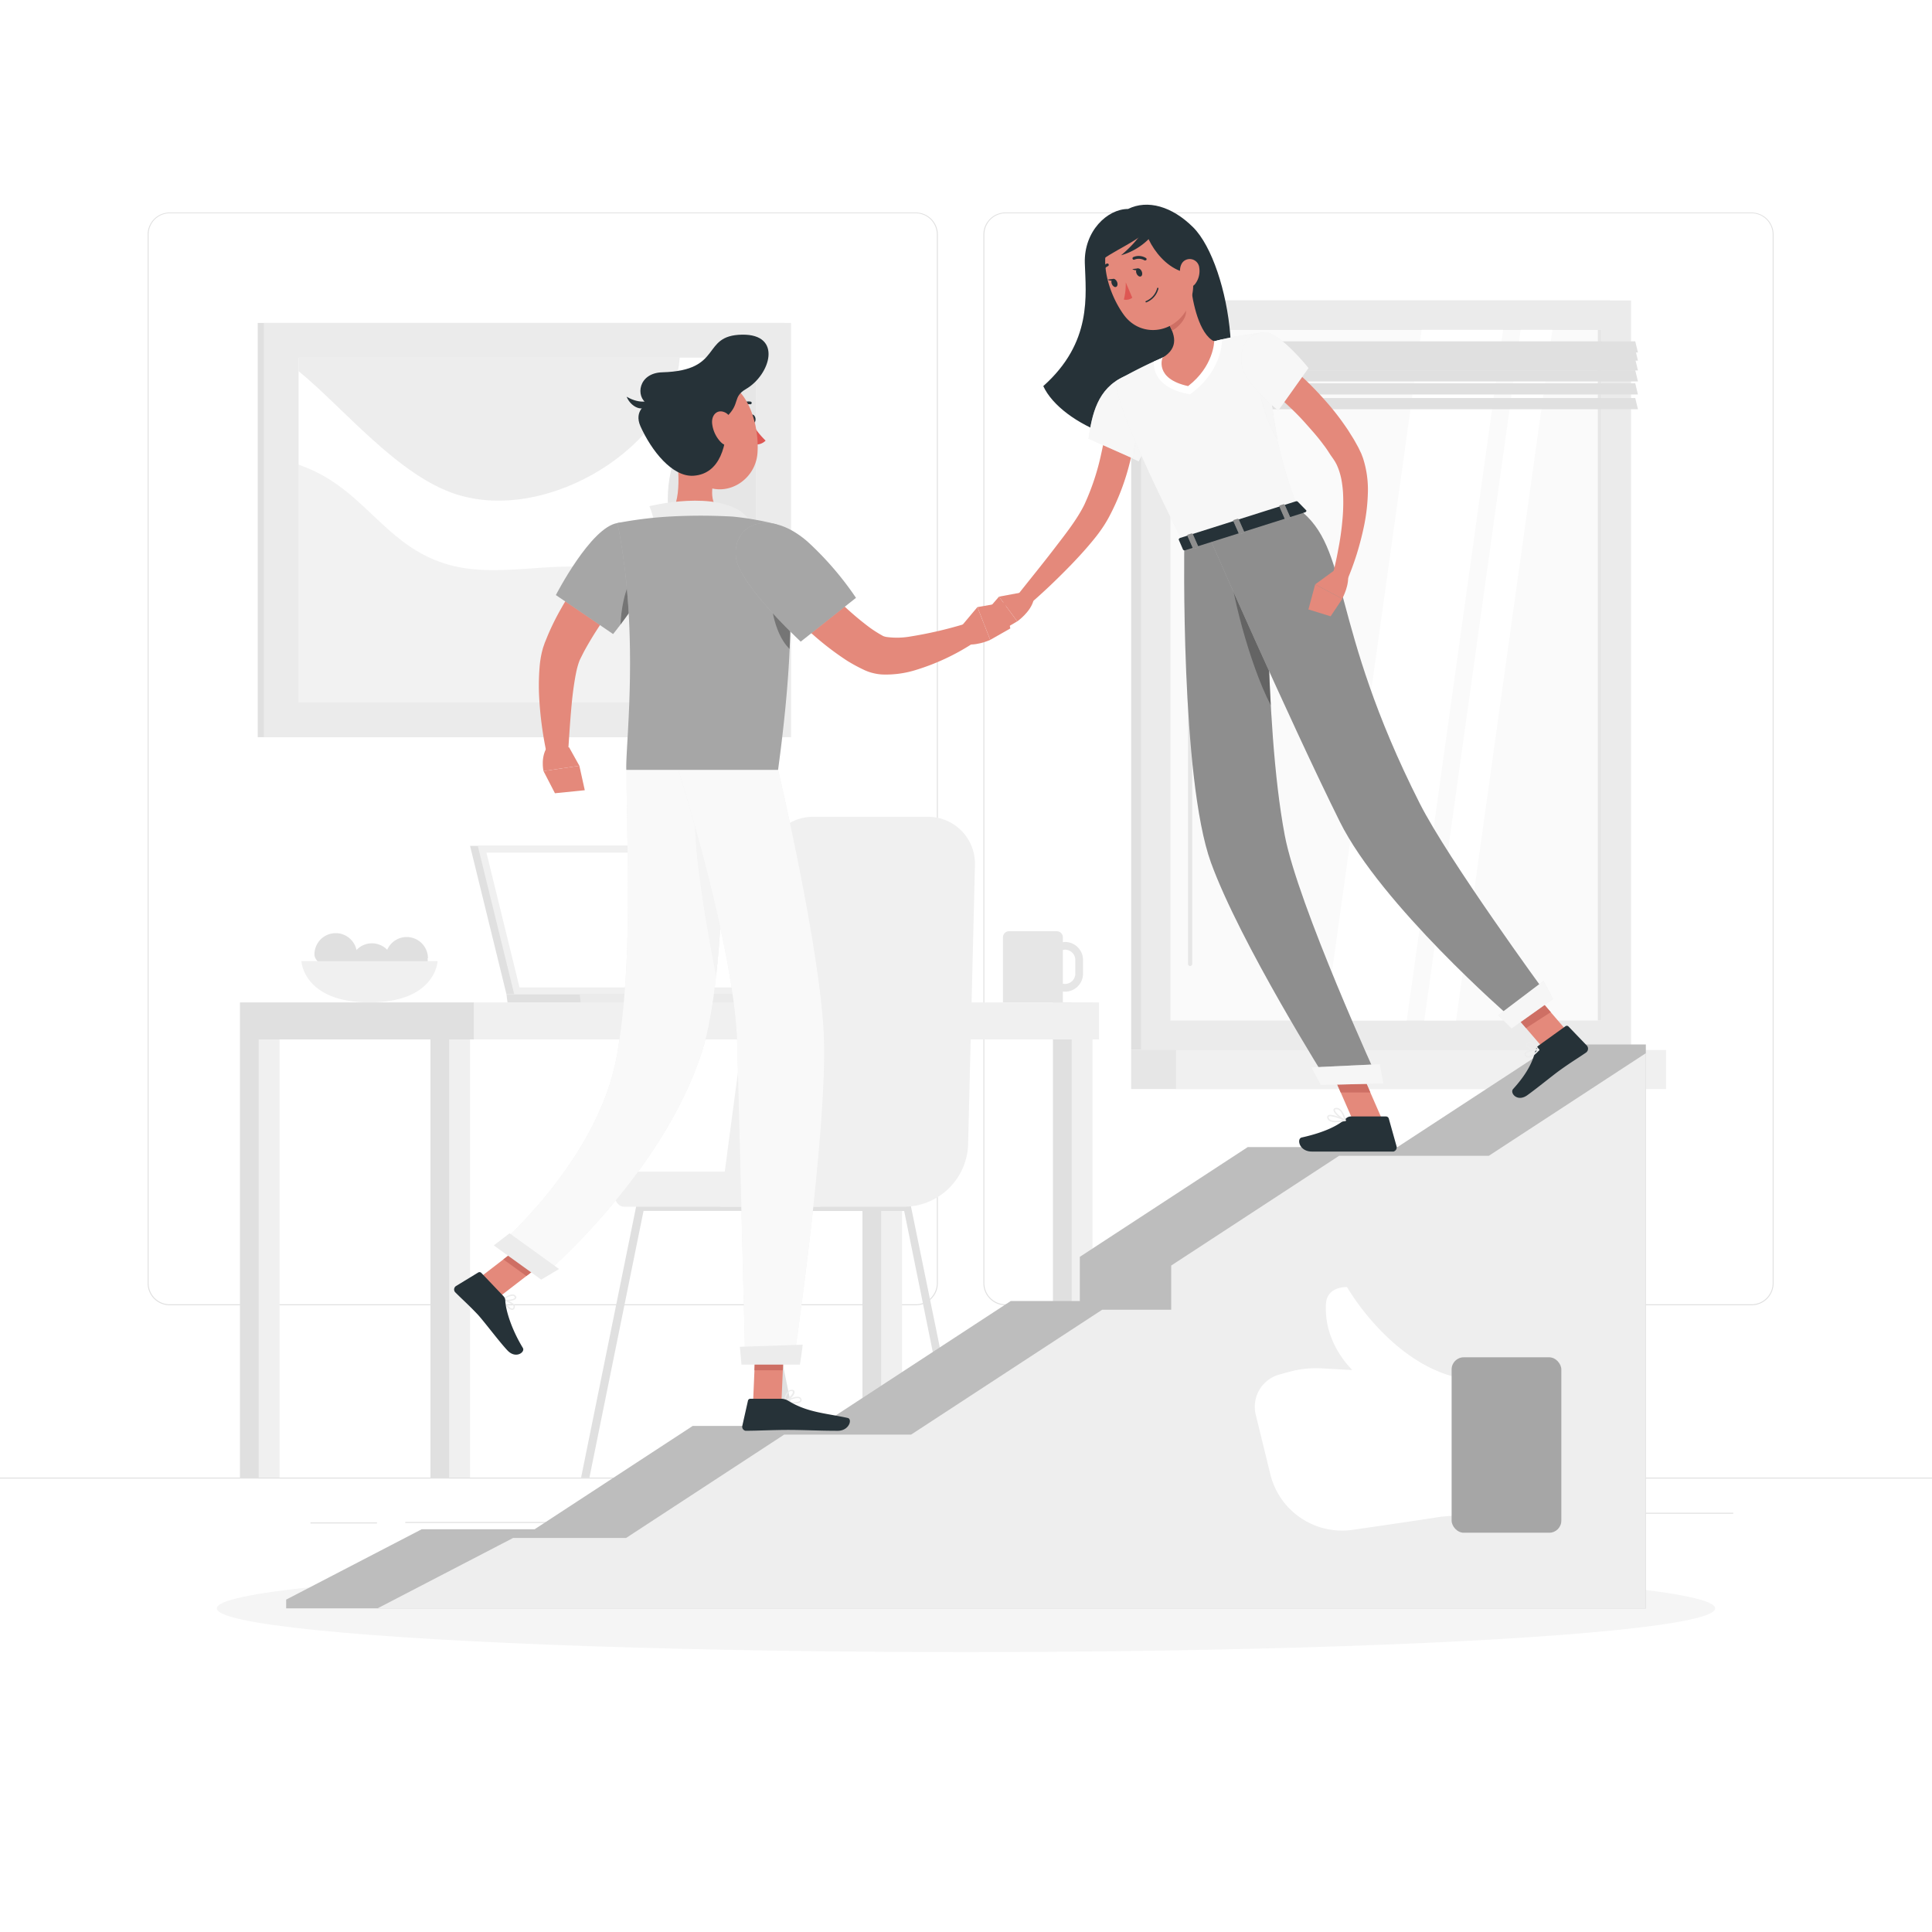 <svg class="animated" id="freepik_stories-social-growth" xmlns="http://www.w3.org/2000/svg" viewBox="0 0 500 500" version="1.1" xmlns:xlink="http://www.w3.org/1999/xlink" xmlns:svgjs="http://svgjs.com/svgjs"><style>svg#freepik_stories-social-growth:not(.animated) .animable {opacity: 0;}svg#freepik_stories-social-growth.animated #freepik--background-complete--inject-35 {animation: 1s 1 forwards cubic-bezier(.36,-0.01,.5,1.38) slideUp;animation-delay: 0s;}svg#freepik_stories-social-growth.animated #freepik--Shadow--inject-35 {animation: 1s 1 forwards cubic-bezier(.36,-0.01,.5,1.38) lightSpeedLeft;animation-delay: 0s;}svg#freepik_stories-social-growth.animated #freepik--Mountain--inject-35 {animation: 1s 1 forwards cubic-bezier(.36,-0.01,.5,1.38) slideRight;animation-delay: 0s;}svg#freepik_stories-social-growth.animated #freepik--Characters--inject-35 {animation: 1s 1 forwards cubic-bezier(.36,-0.01,.5,1.38) fadeIn;animation-delay: 0s;}svg#freepik_stories-social-growth.animated #freepik--Icon--inject-35 {animation: 1s 1 forwards cubic-bezier(.36,-0.01,.5,1.38) zoomIn;animation-delay: 0s;}            @keyframes slideUp {                0% {                    opacity: 0;                    transform: translateY(30px);                }                100% {                    opacity: 1;                    transform: inherit;                }            }                    @keyframes lightSpeedLeft {              from {                transform: translate3d(-50%, 0, 0) skewX(20deg);                opacity: 0;              }              60% {                transform: skewX(-10deg);                opacity: 1;              }              80% {                transform: skewX(2deg);              }              to {                opacity: 1;                transform: translate3d(0, 0, 0);              }            }                    @keyframes slideRight {                0% {                    opacity: 0;                    transform: translateX(30px);                }                100% {                    opacity: 1;                    transform: translateX(0);                }            }                    @keyframes fadeIn {                0% {                    opacity: 0;                }                100% {                    opacity: 1;                }            }                    @keyframes zoomIn {                0% {                    opacity: 0;                    transform: scale(0.5);                }                100% {                    opacity: 1;                    transform: scale(1);                }            }        </style><g id="freepik--background-complete--inject-35" class="animable" style="transform-origin: 250px 224.755px;"><rect y="382.4" width="500" height="0.25" style="fill: rgb(224, 224, 224); transform-origin: 250px 382.525px;" id="elel4l2lkkhvh" class="animable"></rect><rect x="104.89" y="393.89" width="44.22" height="0.25" style="fill: rgb(224, 224, 224); transform-origin: 127px 394.015px;" id="el3csgd4v7fvj" class="animable"></rect><rect x="80.36" y="394.01" width="17.2" height="0.25" style="fill: rgb(224, 224, 224); transform-origin: 88.96px 394.135px;" id="el5cphydcdmqe" class="animable"></rect><rect x="208.19" y="392.33" width="20.91" height="0.25" style="fill: rgb(224, 224, 224); transform-origin: 218.645px 392.455px;" id="el727wei5h2ae" class="animable"></rect><rect x="224.91" y="389.63" width="55.28" height="0.25" style="fill: rgb(224, 224, 224); transform-origin: 252.55px 389.755px;" id="elb8yb7bby52n" class="animable"></rect><rect x="366.67" y="394.26" width="13.36" height="0.25" style="fill: rgb(224, 224, 224); transform-origin: 373.35px 394.385px;" id="elom2ryvkdq2" class="animable"></rect><rect x="356.76" y="394.26" width="4.36" height="0.25" style="fill: rgb(224, 224, 224); transform-origin: 358.94px 394.385px;" id="elug5sj7m065" class="animable"></rect><rect x="391.8" y="391.5" width="56.75" height="0.25" style="fill: rgb(224, 224, 224); transform-origin: 420.175px 391.625px;" id="ellji1yixgzu" class="animable"></rect><path d="M237,337.8H43.91a5.71,5.71,0,0,1-5.7-5.71V60.66A5.71,5.71,0,0,1,43.91,55H237a5.71,5.71,0,0,1,5.71,5.71h0V332.09A5.71,5.71,0,0,1,237,337.8ZM43.91,55.2a5.46,5.46,0,0,0-5.45,5.46V332.09a5.46,5.46,0,0,0,5.45,5.46H237a5.48,5.48,0,0,0,5.46-5.46V60.66A5.48,5.48,0,0,0,237,55.2Z" style="fill: rgb(224, 224, 224); transform-origin: 140.46px 196.4px;" id="elu477q3fxln" class="animable"></path><path d="M453.31,337.8H260.21a5.73,5.73,0,0,1-5.71-5.71V60.66A5.72,5.72,0,0,1,260.21,55h193.1A5.71,5.71,0,0,1,459,60.66V332.09A5.7,5.7,0,0,1,453.31,337.8ZM260.21,55.2a5.48,5.48,0,0,0-5.46,5.46V332.09a5.48,5.48,0,0,0,5.46,5.46h193.1a5.48,5.48,0,0,0,5.46-5.46V60.66a5.48,5.48,0,0,0-5.46-5.46Z" style="fill: rgb(224, 224, 224); transform-origin: 356.75px 196.4px;" id="elf7t7s1utby" class="animable"></path><rect x="292.74" y="77.76" width="123.92" height="193.96" style="fill: rgb(224, 224, 224); transform-origin: 354.7px 174.74px;" id="elbcqx27o3tno" class="animable"></rect><rect x="295.29" y="77.76" width="126.82" height="193.96" style="fill: rgb(235, 235, 235); transform-origin: 358.7px 174.74px;" id="eluc9zzwg55o" class="animable"></rect><rect x="292.74" y="271.73" width="123.92" height="10.11" style="fill: rgb(230, 230, 230); transform-origin: 354.7px 276.785px;" id="elqc3q47eyj7d" class="animable"></rect><rect x="304.35" y="271.73" width="126.82" height="10.11" style="fill: rgb(240, 240, 240); transform-origin: 367.76px 276.785px;" id="elizsd3gospvo" class="animable"></rect><rect x="302.91" y="85.38" width="111.58" height="178.73" style="fill: rgb(250, 250, 250); transform-origin: 358.7px 174.745px;" id="eltglbolh0by" class="animable"></rect><polygon points="342.96 264.11 367.9 85.38 389.01 85.38 364.07 264.11 342.96 264.11" style="fill: rgb(255, 255, 255); transform-origin: 365.985px 174.745px;" id="elz7b6ec6j85" class="animable"></polygon><path d="M308,250a.55.55,0,0,1-.54-.55V90.34a.55.55,0,0,1,1.09-.15.38.38,0,0,1,0,.15V249.45A.55.55,0,0,1,308,250Z" style="fill: rgb(230, 230, 230); transform-origin: 308.006px 169.858px;" id="elozybjidlbo8" class="animable"></path><polygon points="368.6 264.11 393.54 85.38 401.77 85.38 376.83 264.11 368.6 264.11" style="fill: rgb(255, 255, 255); transform-origin: 385.185px 174.745px;" id="elgs0cb62s956" class="animable"></polygon><rect x="413.52" y="85.38" width="0.97" height="178.73" style="fill: rgb(230, 230, 230); transform-origin: 414.005px 174.745px;" id="eloomotgall57" class="animable"></rect><polygon points="423.9 91.23 299.99 91.23 299.29 88.34 423.2 88.34 423.9 91.23" style="fill: rgb(224, 224, 224); transform-origin: 361.595px 89.785px;" id="eldp2raeousnp" class="animable"></polygon><polygon points="423.9 93.34 299.99 93.34 299.29 90.46 423.2 90.46 423.9 93.34" style="fill: rgb(224, 224, 224); transform-origin: 361.595px 91.9px;" id="elotbbok3klki" class="animable"></polygon><polygon points="423.9 95.88 299.99 95.88 299.29 92.99 423.2 92.99 423.9 95.88" style="fill: rgb(224, 224, 224); transform-origin: 361.595px 94.435px;" id="elb5jd9h1e8m" class="animable"></polygon><polygon points="423.9 98.71 299.99 98.71 299.29 95.82 423.2 95.82 423.9 98.71" style="fill: rgb(224, 224, 224); transform-origin: 361.595px 97.265px;" id="el649k4uceupa" class="animable"></polygon><polygon points="423.9 102.09 299.99 102.09 299.29 99.2 423.2 99.2 423.9 102.09" style="fill: rgb(224, 224, 224); transform-origin: 361.595px 100.645px;" id="elyr3ch1wfn3" class="animable"></polygon><polygon points="423.9 105.9 299.99 105.9 299.29 103.01 423.2 103.01 423.9 105.9" style="fill: rgb(224, 224, 224); transform-origin: 361.595px 104.455px;" id="elqubm6er8mae" class="animable"></polygon><path d="M92.3,247c0,3,2.11,5.14-.92,5.14s-10-2.11-10-5.14a5.5,5.5,0,0,1,11,0Z" style="fill: rgb(224, 224, 224); transform-origin: 87.197px 246.82px;" id="el6gj56ctqjw" class="animable"></path><path d="M101.68,249.63c0,3,2.11,5.13-.92,5.13s-10-2.11-10-5.13a5.5,5.5,0,0,1,11,0h-.08Z" style="fill: rgb(224, 224, 224); transform-origin: 96.577px 249.445px;" id="elx0ubnr38hhj" class="animable"></path><path d="M110.67,248c0,3,2.11,5.13-.92,5.13s-10-2.11-10-5.13a5.5,5.5,0,0,1,11,0h-.08Z" style="fill: rgb(224, 224, 224); transform-origin: 105.567px 247.815px;" id="elzq47zyiib49" class="animable"></path><path d="M78,248.73s.45,10.69,17.63,10.69,17.63-10.69,17.63-10.69Z" style="fill: rgb(240, 240, 240); transform-origin: 95.63px 254.075px;" id="elfpccoa70717" class="animable"></path><rect x="272.5" y="259.43" width="7.79" height="122.97" style="fill: rgb(224, 224, 224); transform-origin: 276.395px 320.915px;" id="eltk2jfnnr32e" class="animable"></rect><rect x="277.34" y="259.43" width="5.41" height="122.97" style="fill: rgb(240, 240, 240); transform-origin: 280.045px 320.915px;" id="el32cz8y7bchg" class="animable"></rect><rect x="122.68" y="259.43" width="161.75" height="9.57" style="fill: rgb(240, 240, 240); transform-origin: 203.555px 264.215px;" id="el0fwq0arm8tlc" class="animable"></rect><rect x="111.4" y="269" width="7.79" height="113.4" style="fill: rgb(224, 224, 224); transform-origin: 115.295px 325.7px;" id="elxuz5sj94ywf" class="animable"></rect><rect x="116.24" y="269" width="5.41" height="113.4" style="fill: rgb(240, 240, 240); transform-origin: 118.945px 325.7px;" id="el9il0av6qwzr" class="animable"></rect><rect x="62.1" y="269" width="7.79" height="113.4" style="fill: rgb(224, 224, 224); transform-origin: 65.995px 325.7px;" id="elfmegumyh74l" class="animable"></rect><rect x="66.94" y="269" width="5.41" height="113.4" style="fill: rgb(240, 240, 240); transform-origin: 69.645px 325.7px;" id="elaygd9f3err" class="animable"></rect><rect x="223.2" y="269" width="7.79" height="113.4" style="fill: rgb(224, 224, 224); transform-origin: 227.095px 325.7px;" id="elaiah1fwgu7" class="animable"></rect><rect x="228.04" y="269" width="5.41" height="113.4" style="fill: rgb(240, 240, 240); transform-origin: 230.745px 325.7px;" id="elqri2q0wd49" class="animable"></rect><rect x="62.1" y="259.43" width="60.58" height="9.57" style="fill: rgb(224, 224, 224); transform-origin: 92.39px 264.215px;" id="elek5h2zpgv2l" class="animable"></rect><polygon points="121.65 218.91 186.67 218.91 196.09 257.3 131.07 257.3 121.65 218.91" style="fill: rgb(224, 224, 224); transform-origin: 158.87px 238.105px;" id="elsksdtnznw2s" class="animable"></polygon><polygon points="131.07 257.3 131.34 259.43 196.36 259.43 196.1 257.3 131.07 257.3" style="fill: rgb(224, 224, 224); transform-origin: 163.715px 258.365px;" id="el5b88mr6oc0n" class="animable"></polygon><polygon points="123.65 218.91 188.67 218.91 198.09 257.3 133.08 257.3 123.65 218.91" style="fill: rgb(240, 240, 240); transform-origin: 160.87px 238.105px;" id="elu4fk6tx894h" class="animable"></polygon><polygon points="134.45 255.55 125.89 220.66 187.3 220.66 195.86 255.55 134.45 255.55" style="fill: rgb(255, 255, 255); transform-origin: 160.875px 238.105px;" id="el14y2ndo9bzb" class="animable"></polygon><polygon points="150.02 257.3 150.28 259.43 221.88 259.43 221.62 257.3 150.02 257.3" style="fill: rgb(235, 235, 235); transform-origin: 185.95px 258.365px;" id="elo70torsxyz9" class="animable"></polygon><path d="M275.63,243.78a5.32,5.32,0,0,0-.56.06v-1.26a1.58,1.58,0,0,0-1.58-1.58H261.15a1.58,1.58,0,0,0-1.58,1.58v16.84h15.5v-2.83a5.29,5.29,0,0,0,.56.05,4.66,4.66,0,0,0,4.66-4.66h0v-3.53A4.67,4.67,0,0,0,275.63,243.78Zm2.66,8.2a2.66,2.66,0,0,1-2.66,2.66h0a2.6,2.6,0,0,1-.56-.06v-8.74a2.6,2.6,0,0,1,.56-.06,2.67,2.67,0,0,1,2.66,2.67Z" style="fill: rgb(230, 230, 230); transform-origin: 269.93px 250.21px;" id="elrvbfgcv8mm" class="animable"></path><path d="M208.59,382.4h-2.16l-6.19-30.48-1.08-5.34-6.75-33.21H166.55l-14,69h-2.16l14.28-70.3a1,1,0,0,1,1-.85h27.59a1,1,0,0,1,1,.85l5.93,29.17,1.08,5.33Z" style="fill: rgb(224, 224, 224); transform-origin: 179.49px 346.81px;" id="elpekz8u35tce" class="animable"></path><path d="M250.12,382.4H248l-14-69H208.07l-6.75,33.23L200.24,352l-6.19,30.48h-2.16l7.27-35.82,1.08-5.31,5.92-29.17a1.07,1.07,0,0,1,1-.85h27.59a1,1,0,0,1,1,.85Z" style="fill: rgb(224, 224, 224); transform-origin: 221.005px 346.905px;" id="eldfevgd8oisu" class="animable"></path><path d="M186.36,312.31h47.53A16.67,16.67,0,0,0,250.55,296l1.77-72.23a12.13,12.13,0,0,0-11.88-12.38H210.39a12.14,12.14,0,0,0-12.06,10.76Z" style="fill: rgb(240, 240, 240); transform-origin: 219.341px 261.85px;" id="elvl8sy9a93tb" class="animable"></path><path d="M212.28,312.31H161.64a2.37,2.37,0,0,1-2.37-2.37v-.22a6.5,6.5,0,0,1,6.51-6.51h46.5v9.1Z" style="fill: rgb(240, 240, 240); transform-origin: 185.775px 307.76px;" id="el9f1wefh205" class="animable"></path><rect x="66.7" y="83.58" width="136.42" height="107.2" style="fill: rgb(224, 224, 224); transform-origin: 134.91px 137.18px;" id="elc6zf9lo8mgo" class="animable"></rect><rect x="68.3" y="83.58" width="136.42" height="107.2" style="fill: rgb(235, 235, 235); transform-origin: 136.51px 137.18px;" id="ele4wnkld1ac9" class="animable"></rect><rect x="77.28" y="92.56" width="118.46" height="89.24" style="fill: rgb(255, 255, 255); transform-origin: 136.51px 137.18px;" id="el5xva1bx30j9" class="animable"></rect><g id="elhd1t3g1bzl"><path d="M77.28,120.26V181.8H180.12c3.14-12.73-.91-25.54-17-32.52-13.89-6-30.44.47-44.88-2.61-16.67-3.56-22.19-17.22-35.89-24.25A39,39,0,0,0,77.28,120.26Z" style="fill: rgb(230, 230, 230); opacity: 0.5; isolation: isolate; transform-origin: 129.191px 151.03px;" class="animable"></path></g><g id="eld4grfbwc3gi"><path d="M77.28,92.56v3.5c11.54,9.38,25.73,27.11,40.9,31.9,24,7.59,56.26-12.92,57.72-35.4Z" style="fill: rgb(230, 230, 230); opacity: 0.7; isolation: isolate; transform-origin: 126.59px 111.064px;" class="animable"></path></g><path d="M175.28,142.11c4.62,11.88,11.91,20.9,20.46,28.95V97.24C179.3,102.17,167.48,122.06,175.28,142.11Z" style="fill: rgb(230, 230, 230); transform-origin: 184.28px 134.15px;" id="el9xswaacy44q" class="animable"></path></g><g id="freepik--Shadow--inject-35" class="animable" style="transform-origin: 250px 416.24px;"><ellipse cx="250" cy="416.24" rx="193.89" ry="11.32" style="fill: rgb(245, 245, 245); transform-origin: 250px 416.24px;" id="ell68i3c81z5" class="animable"></ellipse></g><g id="freepik--Mountain--inject-35" class="animable" style="transform-origin: 250px 343.275px;"><polygon points="74.06 413.98 74.06 416.24 425.94 416.24 425.94 270.31 402.29 270.31 361.66 296.87 322.91 296.87 279.46 325.27 279.46 336.7 261.59 336.7 212.14 369.02 179.29 369.02 138.37 395.77 109.14 395.77 74.06 413.98" style="fill: rgb(236, 236, 236); transform-origin: 250px 343.275px;" id="el18tpahtt3rg" class="animable"></polygon><g id="elqixdgys1pgl"><polygon points="74.06 413.98 74.06 416.24 425.94 416.24 425.94 270.31 402.29 270.31 361.66 296.87 322.91 296.87 279.46 325.27 279.46 336.7 261.59 336.7 212.14 369.02 179.29 369.02 138.37 395.77 109.14 395.77 74.06 413.98" style="opacity: 0.2; isolation: isolate; transform-origin: 250px 343.275px;" class="animable"></polygon></g><polygon points="97.71 416.24 425.94 416.24 425.94 272.57 385.31 299.12 346.56 299.12 303.11 327.52 303.11 338.96 285.24 338.96 235.79 371.28 202.94 371.28 162.03 398.03 132.79 398.03 97.71 416.24" style="fill: rgb(236, 236, 236); transform-origin: 261.825px 344.405px;" id="elsw7pektdf1r" class="animable"></polygon><g id="el64thujjjdub"><polygon points="97.71 416.24 425.94 416.24 425.94 272.57 385.31 299.12 346.56 299.12 303.11 327.52 303.11 338.96 285.24 338.96 235.79 371.28 202.94 371.28 162.03 398.03 132.79 398.03 97.71 416.24" style="fill: rgb(255, 255, 255); opacity: 0.1; isolation: isolate; transform-origin: 261.825px 344.405px;" class="animable"></polygon></g></g><g id="freepik--Characters--inject-35" class="animable" style="transform-origin: 264.255px 211.634px;"><path d="M167,146.69c-1.4,1.63-3,3.45-4.37,5.24s-2.87,3.61-4.23,5.46a91,91,0,0,0-7.31,11.32l-.73,1.45-.27.55c-.08.15-.14.36-.22.54a21,21,0,0,0-.77,2.82c-.42,2.08-.74,4.34-1,6.63-.47,4.58-.78,9.37-1.07,14.07l-5.49.49a93,93,0,0,1-2-14.77,57.41,57.41,0,0,1,.1-7.76,25.29,25.29,0,0,1,.67-4.24c.11-.39.19-.76.34-1.17s.29-.86.4-1.12l.75-1.84a65.2,65.2,0,0,1,3.49-7c1.25-2.24,2.64-4.36,4-6.44s2.91-4.1,4.48-6c.78-1,1.58-2,2.39-2.91s1.62-1.86,2.56-2.87Z" style="fill: rgb(228, 137, 123); transform-origin: 153.227px 167.2px;" id="elk041hnmn4u" class="animable"></path><path d="M168.81,149.21c-1,1.85-2.13,3.64-3.22,5.31-1.88,2.89-3.7,5.39-5,7.11-1.17,1.55-1.92,2.46-1.92,2.46L143.86,154s9-17.52,15.93-18.64C166.93,134.23,173.46,140.91,168.81,149.21Z" style="fill: rgb(236, 236, 236); transform-origin: 157.117px 149.662px;" id="eln81auw7s1vm" class="animable"></path><g id="el7270l0amksp"><path d="M168.81,149.21c-1,1.85-2.13,3.64-3.22,5.31-1.88,2.89-3.7,5.39-5,7.11-1.17,1.55-1.92,2.46-1.92,2.46L143.86,154s9-17.52,15.93-18.64C166.93,134.23,173.46,140.91,168.81,149.21Z" style="opacity: 0.3; isolation: isolate; transform-origin: 157.117px 149.662px;" class="animable"></path></g><polygon points="194.9 362.87 202.24 362.87 202.97 345.86 195.63 345.86 194.9 362.87" style="fill: rgb(228, 137, 123); transform-origin: 198.935px 354.365px;" id="eltdl9kebw6q" class="animable"></polygon><polygon points="123.46 331.18 129.42 335.48 143.48 324.65 137.52 320.35 123.46 331.18" style="fill: rgb(228, 137, 123); transform-origin: 133.47px 327.915px;" id="elotp8t9em4c" class="animable"></polygon><polygon points="202.97 345.86 202.6 354.63 195.25 354.63 195.62 345.86 202.97 345.86" style="fill: rgb(206, 111, 100); transform-origin: 199.11px 350.245px;" id="el64ngzqgha6u" class="animable"></polygon><polygon points="137.52 320.35 143.48 324.65 136.22 330.23 130.27 325.93 137.52 320.35" style="fill: rgb(206, 111, 100); transform-origin: 136.875px 325.29px;" id="elvcy6vcysk3d" class="animable"></polygon><path d="M187.45,199.24s.84,52.28-5.73,72.78c-10.4,32.47-41.82,58.77-41.82,58.77l-11.24-8.11s26.15-22.22,31-49.56c4.31-24.57,2.48-53.81,2.48-73.88Z" style="fill: rgb(236, 236, 236); transform-origin: 158.072px 265.015px;" id="elosedarfryzq" class="animable"></path><g id="elm69amjvkexf"><path d="M187.45,199.24s.84,52.28-5.73,72.78c-10.4,32.47-41.82,58.77-41.82,58.77l-11.24-8.11s26.15-22.22,31-49.56c4.31-24.57,2.48-53.81,2.48-73.88Z" style="fill: rgb(255, 255, 255); opacity: 0.7; isolation: isolate; transform-origin: 158.072px 265.015px;" class="animable"></path></g><path d="M147.29,193.42l2.65,4.76-9.28,1.38s-.95-4,1.34-6.76Z" style="fill: rgb(228, 137, 123); transform-origin: 145.202px 196.18px;" id="eli53kl7188fn" class="animable"></path><polygon points="151.34 204.51 143.62 205.29 140.66 199.56 149.94 198.18 151.34 204.51" style="fill: rgb(228, 137, 123); transform-origin: 146px 201.735px;" id="elzk3gj0hhmhf" class="animable"></polygon><path d="M194.14,108.45c.09.58.47,1,.86,1s.61-.59.52-1.17-.47-1-.86-1S194.05,107.86,194.14,108.45Z" style="fill: rgb(38, 50, 56); transform-origin: 194.83px 108.365px;" id="elkf4kxw75m8g" class="animable"></path><path d="M194.56,109.47a21.07,21.07,0,0,0,3.58,4.56,3.42,3.42,0,0,1-2.71,1Z" style="fill: rgb(222, 87, 83); transform-origin: 196.35px 112.256px;" id="elgedgdw7lv1c" class="animable"></path><path d="M191.5,105.53a.34.34,0,0,1-.35-.33.36.36,0,0,1,.11-.26,3.45,3.45,0,0,1,3-1,.34.34,0,0,1,.27.41.34.34,0,0,1-.4.27h0a2.76,2.76,0,0,0-2.37.83A.33.33,0,0,1,191.5,105.53Z" style="fill: rgb(38, 50, 56); transform-origin: 192.844px 104.716px;" id="elw4gdmh9ulg" class="animable"></path><path d="M174.6,114.9c1.06,5.37,2.11,15.22-1.65,18.8,0,0,1.47,5.46,11.45,5.46,11,0,5.25-5.46,5.25-5.46-6-1.43-5.84-5.87-4.79-10Z" style="fill: rgb(228, 137, 123); transform-origin: 182.051px 127.03px;" id="eleu147bfzi" class="animable"></path><path d="M168.87,137.34c1.19-1.86-.81-6.34-.81-6.34s17.69-4.45,24.91,2.38c1.5,1.41-.16,3.49-.16,3.49Z" style="fill: rgb(236, 236, 236); transform-origin: 180.829px 133.458px;" id="el88o8zzio4ov" class="animable"></path><path d="M132.56,339c-.93,0-2.29-1.82-2.67-2.47a.17.17,0,0,1,0-.19.19.19,0,0,1,.17-.07c.1,0,2.51.52,3.07,1.47a.81.81,0,0,1,.09.68c-.14.43-.4.55-.59.57Zm-2.15-2.29c.63.92,1.67,2,2.19,1.94.05,0,.2,0,.3-.34a.45.45,0,0,0-.06-.39,4.82,4.82,0,0,0-2.43-1.25Z" style="fill: rgb(236, 236, 236); transform-origin: 131.559px 337.634px;" id="eljji93t33ngi" class="animable"></path><path d="M131.23,336.72a4.41,4.41,0,0,1-1.25-.15.18.18,0,0,1,0-.3c.07-.06,1.72-1.38,2.81-1.27a1,1,0,0,1,.68.38.56.56,0,0,1,.05.72C133.16,336.54,132.14,336.72,131.23,336.72Zm-.79-.4c.93.14,2.46,0,2.75-.42a.28.28,0,0,0-.05-.31.61.61,0,0,0-.44-.24A4.14,4.14,0,0,0,130.44,336.32Z" style="fill: rgb(236, 236, 236); transform-origin: 131.764px 335.857px;" id="elhcv7qsygfdn" class="animable"></path><path d="M205.19,363.25a14.16,14.16,0,0,1-2.25-.21.17.17,0,0,1-.14-.14.17.17,0,0,1,.09-.18c.11-.06,2.67-1.53,3.9-1.19a.86.86,0,0,1,.55.4.66.66,0,0,1,0,.76C207.05,363.12,206.14,363.25,205.19,363.25Zm-1.69-.47c1.37.2,3.23.18,3.57-.29a.53.53,0,0,0,0-.39.51.51,0,0,0-.35-.24C205.94,361.66,204.4,362.32,203.5,362.78Z" style="fill: rgb(236, 236, 236); transform-origin: 205.129px 362.365px;" id="elvz7w6nfiva9" class="animable"></path><path d="M203,363h-.1a.17.17,0,0,1-.07-.16A5,5,0,0,1,204,360a1.34,1.34,0,0,1,1-.3.58.58,0,0,1,.64.49c.14.83-1.62,2.42-2.5,2.82Zm1.8-3a1,1,0,0,0-.61.22,4.18,4.18,0,0,0-1,2.27c.91-.55,2.1-1.8,2-2.29,0,0,0-.17-.34-.2Z" style="fill: rgb(236, 236, 236); transform-origin: 204.238px 361.351px;" id="elkt724p6f56s" class="animable"></path><path d="M130.27,335.42l-5.71-6a.65.65,0,0,0-.8-.1l-5.71,3.48a1.07,1.07,0,0,0-.37,1.47,1.2,1.2,0,0,0,.17.21c2,2,3.12,2.93,5.63,5.55,1.55,1.61,5.76,7.27,7.89,9.5s4.62.4,3.94-.7c-3-4.94-4.46-9.84-4.54-12.28A1.71,1.71,0,0,0,130.27,335.42Z" style="fill: rgb(38, 50, 56); transform-origin: 126.476px 339.906px;" id="elsc5cc9s2qoj" class="animable"></path><path d="M202.19,362h-8a.63.63,0,0,0-.62.5L192.11,369a1.07,1.07,0,0,0,.8,1.28,1.15,1.15,0,0,0,.26,0c2.9,0,7.08-.22,10.72-.22,4.25,0,7.92.23,12.91.23,3,0,3.85-3.05,2.59-3.32-5.75-1.26-10.44-1.4-15.41-4.46A3.45,3.45,0,0,0,202.19,362Z" style="fill: rgb(38, 50, 56); transform-origin: 206.018px 366.145px;" id="eltrsa73kg8en" class="animable"></path><g id="el34821t1j4et"><path d="M165.59,154.52c-1.88,2.89-3.7,5.39-5,7.11.15-3.44.86-9,3.53-13.24C165.09,149.35,165.48,151.83,165.59,154.52Z" style="opacity: 0.3; isolation: isolate; transform-origin: 163.09px 155.01px;" class="animable"></path></g><path d="M206,142.61c.4.63,1.13,1.59,1.8,2.48s1.44,1.8,2.2,2.7c1.53,1.79,3.09,3.57,4.72,5.28A76.43,76.43,0,0,0,225,162.35a31.43,31.43,0,0,0,2.67,1.75l.61.35c.07,0,.1.09.23.13l.16.07.22.07a4.05,4.05,0,0,0,.5.12,19.79,19.79,0,0,0,6-.08,105.73,105.73,0,0,0,13.86-3.16l2.37,5a58.16,58.16,0,0,1-14.35,6.71,26,26,0,0,1-8.88,1.25,12.36,12.36,0,0,1-1.35-.14l-.69-.13-.74-.18a11.38,11.38,0,0,1-1.52-.53l-.31-.13-.25-.12-.5-.24c-1.29-.63-2.54-1.32-3.76-2.07a74.48,74.48,0,0,1-12.44-10.17c-1.85-1.87-3.65-3.77-5.34-5.79-.86-1-1.69-2-2.52-3.12a34.43,34.43,0,0,1-2.49-3.64Z" style="fill: rgb(228, 137, 123); transform-origin: 224.05px 158.592px;" id="elqzmdqqk4xmb" class="animable"></path><path d="M248.07,162.93l4.88-5.81,3.32,8.48s-4.21,2-7.49.85Z" style="fill: rgb(228, 137, 123); transform-origin: 252.17px 161.963px;" id="el2n2jpp0756k" class="animable"></path><polygon points="260.11 155.86 261.47 162.64 256.27 165.6 252.96 157.12 260.11 155.86" style="fill: rgb(228, 137, 123); transform-origin: 257.215px 160.73px;" id="el4qss67cq79" class="animable"></polygon><path d="M174.42,110.26c1.56,7.12,2.12,11.37,6.33,14.49,6.33,4.7,14.69,0,15.28-7.43.53-6.7-2.12-17.22-9.6-19a9.94,9.94,0,0,0-12,11.94Z" style="fill: rgb(228, 137, 123); transform-origin: 185.131px 112.339px;" id="elqzworws6vjs" class="animable"></path><path d="M171.41,96.35c-6.25.17-7,6.32-3.9,8.13,0,0-3.6,1.73-1.75,5.86,2.82,6.27,8.22,13.16,13.74,12.78,6.85-.47,8.8-7.93,8.56-15.29,3.61-3.41,1.43-5.07,5-7.15,6.32-3.68,9.52-14.23-1-14.07C181.28,86.78,187.36,95.92,171.41,96.35Z" style="fill: rgb(38, 50, 56); transform-origin: 182.067px 104.872px;" id="eleum3ur34h8s" class="animable"></path><path d="M168.29,103.58s-2.41,1.25-6.12-.91C163.46,105.83,167.42,107.13,168.29,103.58Z" style="fill: rgb(38, 50, 56); transform-origin: 165.23px 104.189px;" id="elcshj7t06zk8" class="animable"></path><path d="M184.3,109.6a8.22,8.22,0,0,0,2.23,4.8c1.66,1.71,3.29.55,3.5-1.61.19-1.94-.45-5.17-2.44-6.07S184.09,107.42,184.3,109.6Z" style="fill: rgb(228, 137, 123); transform-origin: 187.171px 110.844px;" id="elnijpxsqfyzg" class="animable"></path><path d="M144.68,328.42l-4.61,2.75-12.28-8.86,4.09-3.13Z" style="fill: rgb(236, 236, 236); transform-origin: 136.235px 325.175px;" id="elcztcy1fpbu5" class="animable"></path><path d="M180.11,208.22c-1.39,9.42,3.52,35.65,5.22,44.24,1.78-16.06,2.11-35.11,2.14-45.51C183.87,204.51,180.75,203.88,180.11,208.22Z" style="fill: rgb(236, 236, 236); transform-origin: 183.668px 228.748px;" id="elcjqn1qbgrl" class="animable"></path><g id="elhqb4bwe075s"><path d="M180.11,208.22c-1.39,9.42,3.52,35.65,5.22,44.24,1.78-16.06,2.11-35.11,2.14-45.51C183.87,204.51,180.75,203.88,180.11,208.22Z" style="fill: rgb(255, 255, 255); opacity: 0.4; isolation: isolate; transform-origin: 183.668px 228.748px;" class="animable"></path></g><path d="M201.38,199.24s11.07,46.9,11.85,69.3c.87,25.13-7.9,84.39-7.9,84.39H192.89s-1.53-59.72-2.09-82.61c-.6-24.95-15.24-71.08-15.24-71.08Z" style="fill: rgb(236, 236, 236); transform-origin: 194.425px 276.085px;" id="el10ljbkzq0p6" class="animable"></path><g id="elayn3asnh0m6"><path d="M201.38,199.24s11.07,46.9,11.85,69.3c.87,25.13-7.9,84.39-7.9,84.39H192.89s-1.53-59.72-2.09-82.61c-.6-24.95-15.24-71.08-15.24-71.08Z" style="fill: rgb(255, 255, 255); opacity: 0.7; isolation: isolate; transform-origin: 194.425px 276.085px;" class="animable"></path></g><path d="M207.73,348c.06,0-.7,5.16-.7,5.16H191.89l-.41-4.61Z" style="fill: rgb(236, 236, 236); transform-origin: 199.607px 350.58px;" id="elavyrjx5ruw" class="animable"></path><path d="M204.56,159.69c0,2.5-.06,5.25-.2,8.28-.36,8.24-1.26,18.51-3,31.27H162.09c-.27-6,3.52-35.46-2.3-63.88A103,103,0,0,1,173,133.7a145.38,145.38,0,0,1,16.7,0,76,76,0,0,1,11.3,2S204.57,139.83,204.56,159.69Z" style="fill: rgb(236, 236, 236); transform-origin: 182.175px 166.35px;" id="eljaujzk99txg" class="animable"></path><g id="eltf76a0h7dr"><path d="M204.56,159.69c0,2.5-.06,5.25-.2,8.28-.36,8.24-1.26,18.51-3,31.27H162.09c-.27-6,3.52-35.46-2.3-63.88A103,103,0,0,1,173,133.7a145.38,145.38,0,0,1,16.7,0,76,76,0,0,1,11.3,2S204.57,139.83,204.56,159.69Z" style="opacity: 0.3; isolation: isolate; transform-origin: 182.175px 166.35px;" class="animable"></path></g><g id="el5rqpy8z01i8"><path d="M204.56,159.69c0,2.5-.06,5.25-.2,8.28-4.61-4.5-4.92-13.69-4.92-13.69Z" style="opacity: 0.3; isolation: isolate; transform-origin: 202px 161.125px;" class="animable"></path></g><path d="M190.48,144.31c.87,7,16.75,21.74,16.75,21.74l14.3-11.33A82,82,0,0,0,209,140.18C198.66,131.2,189.43,135.94,190.48,144.31Z" style="fill: rgb(236, 236, 236); transform-origin: 205.964px 150.691px;" id="elrix3p9fruw" class="animable"></path><g id="eltkwm8xa2re"><path d="M190.48,144.31c.87,7,16.75,21.74,16.75,21.74l14.3-11.33A82,82,0,0,0,209,140.18C198.66,131.2,189.43,135.94,190.48,144.31Z" style="opacity: 0.3; isolation: isolate; transform-origin: 205.964px 150.691px;" class="animable"></path></g><polygon points="358.03 290.49 350.68 291.21 343.03 273.71 350.38 272.99 358.03 290.49" style="fill: rgb(228, 137, 123); transform-origin: 350.53px 282.1px;" id="els2lzlt9nd6l" class="animable"></polygon><polygon points="406.95 268.49 400.55 272.61 388.95 259.12 395.35 255 406.95 268.49" style="fill: rgb(228, 137, 123); transform-origin: 397.95px 263.805px;" id="elnl0ldcko3bd" class="animable"></polygon><polygon points="343.04 273.72 346.98 282.74 354.65 282.74 350.39 273 343.04 273.72" style="fill: rgb(206, 111, 100); transform-origin: 348.845px 277.87px;" id="elcweavamnkje" class="animable"></polygon><polygon points="395.36 255 388.95 259.12 394.94 266.07 401.34 261.95 395.36 255" style="fill: rgb(206, 111, 100); transform-origin: 395.145px 260.535px;" id="elurd4p2xlgha" class="animable"></polygon><path d="M295,103.66c-.16,2.72-.5,5.2-.89,7.78s-.94,5.08-1.56,7.61a61.23,61.23,0,0,1-5.57,14.8,32.52,32.52,0,0,1-2.19,3.5c-.78,1.11-1.61,2.13-2.44,3.12-1.66,2-3.38,3.85-5.13,5.68-3.53,3.63-7.13,7.1-11,10.41l-2.78-2.68c3.07-3.89,6.22-7.74,9.21-11.64s6.09-7.78,8-11.68a62.74,62.74,0,0,0,4.38-13.29c.53-2.32.93-4.69,1.31-7s.66-4.81.87-7Z" style="fill: rgb(228, 137, 123); transform-origin: 279.22px 129.915px;" id="el306z2d71bp" class="animable"></path><path d="M291.94,54.08c-5.36,0-11.44,5.75-11.19,14s2,20.5-10.75,31.84c4.58,10,26.12,19.37,40.5,12.32,13.63-6.68,8-43.71-1.71-53.41C303.35,53.4,297,51.58,291.94,54.08Z" style="fill: rgb(38, 50, 56); transform-origin: 294.304px 83.837px;" id="eltuz3xysoz8" class="animable"></path><path d="M300.84,104.6c-.4,2.42-2.41,7-4,10.4-1.18,2.46-2.14,4.31-2.14,4.31l-1.4-.62-11.59-5.16c.88-6.25,2.31-13,9.2-16.07C295.21,95.56,301.55,100.28,300.84,104.6Z" style="fill: rgb(236, 236, 236); transform-origin: 291.302px 108.169px;" id="elo4ypo8ambz" class="animable"></path><g id="el2xrrhq7luuc"><path d="M300.84,104.6c-.4,2.42-2.41,7-4,10.4-1.18,2.46-2.14,4.31-2.14,4.31l-1.4-.62-11.59-5.16c.88-6.25,2.31-13,9.2-16.07C295.21,95.56,301.55,100.28,300.84,104.6Z" style="fill: rgb(255, 255, 255); opacity: 0.6; isolation: isolate; transform-origin: 291.302px 108.169px;" class="animable"></path></g><path d="M296.81,115c-1.18,2.46-2.14,4.31-2.14,4.31l-1.4-.62c.19-2.47.68-6.36,2-8.11A11.07,11.07,0,0,1,296.81,115Z" style="fill: rgb(236, 236, 236); transform-origin: 295.04px 114.945px;" id="ely2zddilrvh" class="animable"></path><g id="elgrlx0xguskm"><path d="M296.81,115.07c-1.18,2.46-2.14,4.31-2.14,4.31l-1.4-.62c.19-2.47.68-6.36,2-8.11A11.07,11.07,0,0,1,296.81,115.07Z" style="fill: rgb(255, 255, 255); opacity: 0.5; isolation: isolate; transform-origin: 295.04px 115.015px;" class="animable"></path></g><path d="M336,131.7,306.5,141C286.1,100.64,289,98.5,289,98.5s4.71-2.69,9.61-4.93l2.23-1a97.62,97.62,0,0,1,13.38-4.24c.67-.18,1.34-.34,2-.5a95.17,95.17,0,0,1,11-1.81c.44,5.59.88,10.32,1.36,14.43.62,5.36,1.29,9.65,2,13.36A117.45,117.45,0,0,0,336,131.7Z" style="fill: rgb(236, 236, 236); transform-origin: 312.429px 113.51px;" id="eltlc3p7edqmn" class="animable"></path><g id="elj0m4jpln2n"><path d="M336,131.7,306.5,141C286.1,100.64,289,98.5,289,98.5s4.71-2.69,9.61-4.93l2.23-1a97.62,97.62,0,0,1,13.38-4.24c.67-.18,1.34-.34,2-.5a95.17,95.17,0,0,1,11-1.81c.44,5.59.88,10.32,1.36,14.43.62,5.36,1.29,9.65,2,13.36A117.45,117.45,0,0,0,336,131.7Z" style="fill: rgb(255, 255, 255); opacity: 0.6; isolation: isolate; transform-origin: 312.429px 113.51px;" class="animable"></path></g><path d="M306.5,141s-1,60.4,6.89,82.22c7.6,20.92,30.27,56.88,30.27,56.88l13.14-.34s-20.87-45.53-24.3-63.54c-5.67-29.87-4.42-82-4.42-82Z" style="fill: rgb(236, 236, 236); transform-origin: 331.63px 207.16px;" id="elbfo1ckz661v" class="animable"></path><g id="elif8kqo64tr"><path d="M306.5,141s-1,60.4,6.89,82.22c7.6,20.92,30.27,56.88,30.27,56.88l13.14-.34s-20.87-45.53-24.3-63.54c-5.67-29.87-4.42-82-4.42-82Z" style="opacity: 0.4; isolation: isolate; transform-origin: 331.63px 207.16px;" class="animable"></path></g><g id="eln2hb8a0n48g"><path d="M318.3,146.19l3.53-10,6.25-2s-.57,23.73.8,48.34C323.21,171.66,318.3,151.66,318.3,146.19Z" style="opacity: 0.3; isolation: isolate; transform-origin: 323.59px 158.36px;" class="animable"></path></g><path d="M313,139.08s20.5,46.89,33.75,73.58c10.7,21.55,44,50.48,44,50.48l9.12-6.33s-25.05-34.26-32.44-48.88c-23.65-46.78-17.82-66.06-31.42-76.23Z" style="fill: rgb(236, 236, 236); transform-origin: 356.435px 197.42px;" id="el4vh0hx02tmf" class="animable"></path><g id="elao3i7fqfbdb"><path d="M313,139.08s20.5,46.89,33.75,73.58c10.7,21.55,44,50.48,44,50.48l9.12-6.33s-25.05-34.26-32.44-48.88c-23.65-46.78-17.82-66.06-31.42-76.23Z" style="opacity: 0.4; isolation: isolate; transform-origin: 356.435px 197.42px;" class="animable"></path></g><path d="M265.22,153.17l-6.68,1.24,4.73,6.4s3.49-2.43,4.22-5.51Z" style="fill: rgb(228, 137, 123); transform-origin: 263.015px 156.99px;" id="elzxaeydk9id8" class="animable"></path><polygon points="254.16 159.47 258.55 163.57 263.26 160.81 258.54 154.41 254.16 159.47" style="fill: rgb(228, 137, 123); transform-origin: 258.71px 158.99px;" id="elou651cs1onh" class="animable"></polygon><path d="M398.19,270.59l6.95-5a.6.6,0,0,1,.79.07l4.74,4.93a1.22,1.22,0,0,1-.09,1.72l-.11.09c-2.46,1.69-3.73,2.39-6.78,4.58-1.88,1.35-5.84,4.61-8.44,6.47s-4.57-.61-3.66-1.61c4.1-4.52,5.19-7.6,5.84-10.15A2,2,0,0,1,398.19,270.59Z" style="fill: rgb(38, 50, 56); transform-origin: 401.173px 274.799px;" id="elftwk3exwjy" class="animable"></path><path d="M349.71,288.94h9a.76.76,0,0,1,.71.55l2,7.14a1.12,1.12,0,0,1-.77,1.39,1.19,1.19,0,0,1-.33,0H339.51c-3.3,0-4-3.34-2.62-3.64,6.12-1.36,9.65-3.22,11.54-5A1.84,1.84,0,0,1,349.71,288.94Z" style="fill: rgb(38, 50, 56); transform-origin: 348.843px 293.485px;" id="el9he34goo367" class="animable"></path><path d="M316.24,87.85v.53c0,.31-.21,7.47-7.53,13.12l-.74.57-.9-.2c-3.88-.84-6.46-2.45-7.69-4.78a6.62,6.62,0,0,1-.75-3.52l2.23-1a97.62,97.62,0,0,1,13.38-4.24C314.9,88.17,315.57,88,316.24,87.85Z" style="fill: rgb(255, 255, 255); transform-origin: 307.428px 94.96px;" id="elcr1223v6rt7" class="animable"></path><path d="M308.14,73.7c.52,4.57,2.17,12.73,6.09,14.65,0,0-.1,6.44-6.75,11.57-8.81-1.92-6.63-7.33-6.63-7.33,4.44-2.67,3.19-6.19,1.29-9.27Z" style="fill: rgb(228, 137, 123); transform-origin: 307.421px 86.81px;" id="el499y1y6yu7c" class="animable"></path><path d="M305.7,77.62l-3.55,5.69a14.5,14.5,0,0,1,1.16,2.25c1.75-.85,4-3.37,3.58-5.35A8,8,0,0,0,305.7,77.62Z" style="fill: rgb(206, 111, 100); transform-origin: 304.546px 81.59px;" id="eljvb6chvficq" class="animable"></path><path d="M306.06,63.51c2.52,7.13,3.73,10.09,1.74,15.14-3,7.59-12.3,9.12-16.9,2.9-4.13-5.61-7.55-16.31-1.93-22a10.31,10.31,0,0,1,14.58-.06A10.17,10.17,0,0,1,306.06,63.51Z" style="fill: rgb(228, 137, 123); transform-origin: 297.408px 70.956px;" id="elb52h0x350kd" class="animable"></path><path d="M296.62,55.2c-2.42,2.63,2.55,13.63,10.13,15.32s1.46-10.27,1.46-10.27Z" style="fill: rgb(38, 50, 56); transform-origin: 303.273px 62.942px;" id="el30x6ze6jpqe" class="animable"></path><path d="M297.41,58.28c.28,3-11.77,7.53-12.8,9.75.5-3.61.67-7.84,5.22-10.84s8.3-1.83,8.3-1.83Z" style="fill: rgb(38, 50, 56); transform-origin: 291.37px 61.583px;" id="elrikoo536rh" class="animable"></path><path d="M296.52,58.4s-1.33,3.45-6.4,7.67a16.63,16.63,0,0,0,9.6-7.28Z" style="fill: rgb(38, 50, 56); transform-origin: 294.92px 62.235px;" id="el7yqp4hmmy6s" class="animable"></path><path d="M310.37,69.3a5.54,5.54,0,0,1-1,4.1c-1.15,1.56-2.91.82-3.58-.88-.61-1.54-.75-4.2.88-5.15a2.47,2.47,0,0,1,3.38.92A2.44,2.44,0,0,1,310.37,69.3Z" style="fill: rgb(228, 137, 123); transform-origin: 307.9px 70.648px;" id="elc4jmg1llbhd" class="animable"></path><path d="M335.86,129.83l2.17,2.22c.17.17,0,.46-.35.56l-30.91,9.78a.51.51,0,0,1-.6-.14l-1.1-2.55c-.07-.18.11-.4.4-.5l29.84-9.44A.55.55,0,0,1,335.86,129.83Z" style="fill: rgb(38, 50, 56); transform-origin: 321.576px 136.075px;" id="elsb24io6835" class="animable"></path><path d="M295.48,70.24c.24.56.13,1.15-.24,1.3s-.86-.17-1.1-.74-.13-1.15.24-1.3S295.24,69.67,295.48,70.24Z" style="fill: rgb(38, 50, 56); transform-origin: 294.81px 70.52px;" id="el6egmt9ao2iv" class="animable"></path><path d="M289.09,72.94c.24.57.13,1.15-.24,1.31s-.86-.17-1.1-.74-.13-1.15.24-1.31S288.85,72.38,289.09,72.94Z" style="fill: rgb(38, 50, 56); transform-origin: 288.42px 73.225px;" id="elijn7e8snoxe" class="animable"></path><path d="M288.16,72.17l-1.52.18S287.79,73.12,288.16,72.17Z" style="fill: rgb(38, 50, 56); transform-origin: 287.4px 72.407px;" id="elrburt9ocgdo" class="animable"></path><path d="M291.34,73.06a16.4,16.4,0,0,1-.49,4.47,2.66,2.66,0,0,0,2.18-.48Z" style="fill: rgb(222, 87, 83); transform-origin: 291.94px 75.326px;" id="elfspaq7c34mb" class="animable"></path><path d="M296.62,78.26a.18.18,0,0,1-.07-.34,4.88,4.88,0,0,0,2.91-3.3.17.17,0,0,1,.19-.15h0a.18.18,0,0,1,.15.21h0a5.14,5.14,0,0,1-3.12,3.57Z" style="fill: rgb(38, 50, 56); transform-origin: 298.127px 76.364px;" id="eld75cxc21vbh" class="animable"></path><path d="M296.39,67.39a.54.54,0,0,1-.18,0,2.94,2.94,0,0,0-2.6-.21.36.36,0,0,1-.48-.15.37.37,0,0,1,.15-.49h0a3.56,3.56,0,0,1,3.28.23.36.36,0,0,1,.13.49A.37.37,0,0,1,296.39,67.39Z" style="fill: rgb(38, 50, 56); transform-origin: 294.914px 66.821px;" id="el4nx52b55d17" class="animable"></path><path d="M284.8,71.26h-.07a.35.35,0,0,1-.28-.41h0a3.59,3.59,0,0,1,2-2.64.37.37,0,0,1,.47.2.36.36,0,0,1-.19.47h0A2.88,2.88,0,0,0,285.15,71,.34.34,0,0,1,284.8,71.26Z" style="fill: rgb(38, 50, 56); transform-origin: 285.696px 69.723px;" id="elptekw9zwptm" class="animable"></path><path d="M331.75,93.1c1.19.89,2.19,1.72,3.23,2.62s2,1.8,3,2.73c1.95,1.88,3.81,3.85,5.6,5.91a66,66,0,0,1,5,6.53c.4.56.75,1.17,1.12,1.75s.74,1.17,1.07,1.78.68,1.18,1,1.87l.53,1.1.43,1.13a26.49,26.49,0,0,1,1.28,8.79,48.76,48.76,0,0,1-.89,8.26,78.48,78.48,0,0,1-2,7.85,74.41,74.41,0,0,1-2.83,7.55l-3.61-1.34c.62-2.4,1.21-4.92,1.65-7.41a69.78,69.78,0,0,0,1.07-7.46,48.12,48.12,0,0,0,.17-7.3,28.61,28.61,0,0,0-.43-3.44,17.54,17.54,0,0,0-.91-3.08l-.3-.69-.34-.64c-.27-.46-.64-1-1-1.5s-.66-1-1-1.51-.68-1-1.07-1.49c-1.45-2-3.1-3.81-4.74-5.66s-3.44-3.6-5.27-5.29c-.91-.86-1.83-1.7-2.77-2.52S327.82,100,327,99.3Z" style="fill: rgb(228, 137, 123); transform-origin: 340.509px 122.035px;" id="el590r1cw16bl" class="animable"></path><path d="M345.84,147.24l-5.48,4,7,3.7s2.09-3.7,1.41-6.79Z" style="fill: rgb(228, 137, 123); transform-origin: 344.633px 151.09px;" id="elqshwv91ktk" class="animable"></path><polygon points="338.62 157.72 344.36 159.5 347.4 154.96 340.36 151.26 338.62 157.72" style="fill: rgb(228, 137, 123); transform-origin: 343.01px 155.38px;" id="el3w09ybta9er" class="animable"></polygon><path d="M395.56,273.72h-.12a1,1,0,0,1-.8-.6.62.62,0,0,1,0-.62c.49-.84,3.24-1,3.55-1h0a.18.18,0,0,1,.16.1.18.18,0,0,1,0,.2C397.69,272.53,396.5,273.72,395.56,273.72Zm2.2-1.83c-1.1.08-2.56.34-2.81.78a.22.22,0,0,0,0,.27.68.68,0,0,0,.52.42C396,273.41,396.83,272.87,397.76,271.89Z" style="fill: rgb(236, 236, 236); transform-origin: 396.469px 272.61px;" id="elxffdjg7uzd" class="animable"></path><path d="M398,271.87c-.92,0-2.73-.51-3.07-1.25a.62.62,0,0,1,.2-.76,1,1,0,0,1,.76-.25c1.1.11,2.39,1.89,2.44,2a.19.19,0,0,1,0,.18.19.19,0,0,1-.14.11Zm-2.22-1.9a.55.55,0,0,0-.4.16c-.17.15-.15.26-.12.34.22.49,1.64,1,2.57,1-.46-.57-1.32-1.47-2-1.54Z" style="fill: rgb(236, 236, 236); transform-origin: 396.613px 270.753px;" id="el8mcnlwogh1w" class="animable"></path><path d="M345.7,290.43a3,3,0,0,1-1.76-.42,1.17,1.17,0,0,1-.46-.87.49.49,0,0,1,.23-.49c.81-.55,3.89.84,4.5,1.13a.17.17,0,0,1,.1.18.18.18,0,0,1-.14.16A12.1,12.1,0,0,1,345.7,290.43Zm-1.44-1.56a.62.62,0,0,0-.35.08.2.2,0,0,0-.07.17.76.76,0,0,0,.32.6c.52.4,1.77.45,3.39.16A10.92,10.92,0,0,0,344.26,288.87Z" style="fill: rgb(236, 236, 236); transform-origin: 345.893px 289.48px;" id="elsbno2ylrti" class="animable"></path><path d="M348.13,290.12h-.07c-1-.42-3.07-2.07-2.95-2.92,0-.19.15-.42.61-.48,1.8-.21,2.56,3,2.59,3.19a.2.2,0,0,1-.06.18A.17.17,0,0,1,348.13,290.12Zm-2.24-3.05h-.12c-.19,0-.3.08-.31.17-.06.49,1.36,1.8,2.39,2.37C347.62,288.82,347,287.07,345.89,287.07Z" style="fill: rgb(236, 236, 236); transform-origin: 346.709px 288.416px;" id="ela6184s8stic" class="animable"></path><path d="M294.55,69.46l-1.52.18S294.17,70.41,294.55,69.46Z" style="fill: rgb(38, 50, 56); transform-origin: 293.79px 69.697px;" id="elqh0f4ngfg8a" class="animable"></path><polygon points="341.81 280.8 358.03 280.39 357.1 275.4 339.38 276.24 341.81 280.8" style="fill: rgb(236, 236, 236); transform-origin: 348.705px 278.1px;" id="elk2ml6ilhqi" class="animable"></polygon><g id="elu9pnfygd9r"><polygon points="341.81 280.8 358.03 280.39 357.1 275.4 339.38 276.24 341.81 280.8" style="fill: rgb(255, 255, 255); opacity: 0.5; isolation: isolate; transform-origin: 348.705px 278.1px;" class="animable"></polygon></g><polygon points="391.21 266.16 401.93 258.53 399.5 253.85 387.72 262.76 391.21 266.16" style="fill: rgb(236, 236, 236); transform-origin: 394.825px 260.005px;" id="elp8v63j7pi7q" class="animable"></polygon><g id="elw0z41j92d8c"><polygon points="391.21 266.16 401.93 258.53 399.5 253.85 387.72 262.76 391.21 266.16" style="fill: rgb(255, 255, 255); opacity: 0.5; isolation: isolate; transform-origin: 394.825px 260.005px;" class="animable"></polygon></g><path d="M332.91,134.44l.8-.26c.16-.05.26-.17.21-.26l-1.46-3.31c0-.1-.2-.14-.36-.09l-.8.26c-.16.05-.26.17-.21.26l1.45,3.31A.31.31,0,0,0,332.91,134.44Z" style="fill: rgb(236, 236, 236); transform-origin: 332.505px 132.483px;" id="elxzmmxt6s4jh" class="animable"></path><path d="M309.11,142l.8-.25c.16-.06.25-.18.21-.27l-1.46-3.31c0-.1-.21-.14-.37-.09l-.8.26c-.16,0-.25.17-.21.26l1.46,3.31C308.78,142,309,142,309.11,142Z" style="fill: rgb(236, 236, 236); transform-origin: 308.7px 140.029px;" id="el4jeca773esp" class="animable"></path><path d="M321,138.2l.8-.25a.22.22,0,0,0,.21-.27l-1.46-3.31c0-.09-.21-.13-.37-.08l-.79.25c-.16.05-.26.17-.22.27l1.46,3.31A.32.32,0,0,0,321,138.2Z" style="fill: rgb(236, 236, 236); transform-origin: 320.588px 136.248px;" id="eltclm9i3ebl" class="animable"></path><g id="elxf5opo5igmo"><path d="M332.91,134.44l.8-.26c.16-.05.26-.17.21-.26l-1.46-3.31c0-.1-.2-.14-.36-.09l-.8.26c-.16.05-.26.17-.21.26l1.45,3.31A.31.31,0,0,0,332.91,134.44Z" style="opacity: 0.4; isolation: isolate; transform-origin: 332.505px 132.483px;" class="animable"></path></g><g id="elrczrlc26gt"><path d="M309.11,142l.8-.25c.16-.06.25-.18.21-.27l-1.46-3.31c0-.1-.21-.14-.37-.09l-.8.26c-.16,0-.25.17-.21.26l1.46,3.31C308.78,142,309,142,309.11,142Z" style="opacity: 0.4; isolation: isolate; transform-origin: 308.7px 140.029px;" class="animable"></path></g><g id="elccdtnvk593e"><path d="M321,138.2l.8-.25a.22.22,0,0,0,.21-.27l-1.46-3.31c0-.09-.21-.13-.37-.08l-.79.25c-.16.05-.26.17-.22.27l1.46,3.31A.32.32,0,0,0,321,138.2Z" style="opacity: 0.4; isolation: isolate; transform-origin: 320.588px 136.248px;" class="animable"></path></g><path d="M330.67,113.83c-2.83-4-5.54-13.31-4.84-16.8l2.8,3.44C329.25,105.83,329.92,110.12,330.67,113.83Z" style="fill: rgb(236, 236, 236); transform-origin: 328.194px 105.43px;" id="elpzha1x2ecv" class="animable"></path><g id="elixu9cja6mg"><path d="M330.67,113.83c-2.83-4-5.54-13.31-4.84-16.8l2.8,3.44C329.25,105.83,329.92,110.12,330.67,113.83Z" style="fill: rgb(255, 255, 255); opacity: 0.5; isolation: isolate; transform-origin: 328.194px 105.43px;" class="animable"></path></g><path d="M327.27,86c3.83-.17,11.36,9.24,11.36,9.24l-7.82,11s-8.78-7-9.46-11.87C320.77,90.31,322.39,86.26,327.27,86Z" style="fill: rgb(236, 236, 236); transform-origin: 329.934px 96.119px;" id="elddw82q9o5zv" class="animable"></path><g id="el0dpy86ozcyl4"><path d="M327.27,86c3.83-.17,11.36,9.24,11.36,9.24l-7.82,11s-8.78-7-9.46-11.87C320.77,90.31,322.39,86.26,327.27,86Z" style="fill: rgb(255, 255, 255); opacity: 0.6; isolation: isolate; transform-origin: 329.934px 96.119px;" class="animable"></path></g></g><g id="freepik--Icon--inject-35" class="animable" style="transform-origin: 364.404px 364.878px;"><path d="M375.22,356c-16.43-5-26.61-22.91-26.61-22.91s-5.21-.29-5.46,4.41c-.43,8.26,4.06,14.22,6.82,17.07l-7.9-.44a26.18,26.18,0,0,0-8.36.88l-2.62.72A8.65,8.65,0,0,0,325,366.18l3.76,15.36a19.13,19.13,0,0,0,21.33,14.38c8.05-1.17,20.58-3,22.75-3.39h0l5.72-.48,2-34.46Z" style="fill: rgb(255, 255, 255); transform-origin: 352.649px 364.603px;" id="el45pgvqq5x29" class="animable"></path><rect x="375.68" y="351.27" width="28.39" height="45.4" rx="3.13" style="fill: rgb(236, 236, 236); transform-origin: 389.875px 373.97px;" id="elh9uuv67auac" class="animable"></rect><g id="elykv3kfdcsd"><rect x="375.68" y="351.27" width="28.39" height="45.4" rx="3.13" style="opacity: 0.3; isolation: isolate; transform-origin: 389.875px 373.97px;" class="animable"></rect></g></g><defs>     <filter id="active" height="200%">         <feMorphology in="SourceAlpha" result="DILATED" operator="dilate" radius="2"></feMorphology>                <feFlood flood-color="#32DFEC" flood-opacity="1" result="PINK"></feFlood>        <feComposite in="PINK" in2="DILATED" operator="in" result="OUTLINE"></feComposite>        <feMerge>            <feMergeNode in="OUTLINE"></feMergeNode>            <feMergeNode in="SourceGraphic"></feMergeNode>        </feMerge>    </filter>    <filter id="hover" height="200%">        <feMorphology in="SourceAlpha" result="DILATED" operator="dilate" radius="2"></feMorphology>                <feFlood flood-color="#ff0000" flood-opacity="0.5" result="PINK"></feFlood>        <feComposite in="PINK" in2="DILATED" operator="in" result="OUTLINE"></feComposite>        <feMerge>            <feMergeNode in="OUTLINE"></feMergeNode>            <feMergeNode in="SourceGraphic"></feMergeNode>        </feMerge>            <feColorMatrix type="matrix" values="0   0   0   0   0                0   1   0   0   0                0   0   0   0   0                0   0   0   1   0 "></feColorMatrix>    </filter></defs></svg>